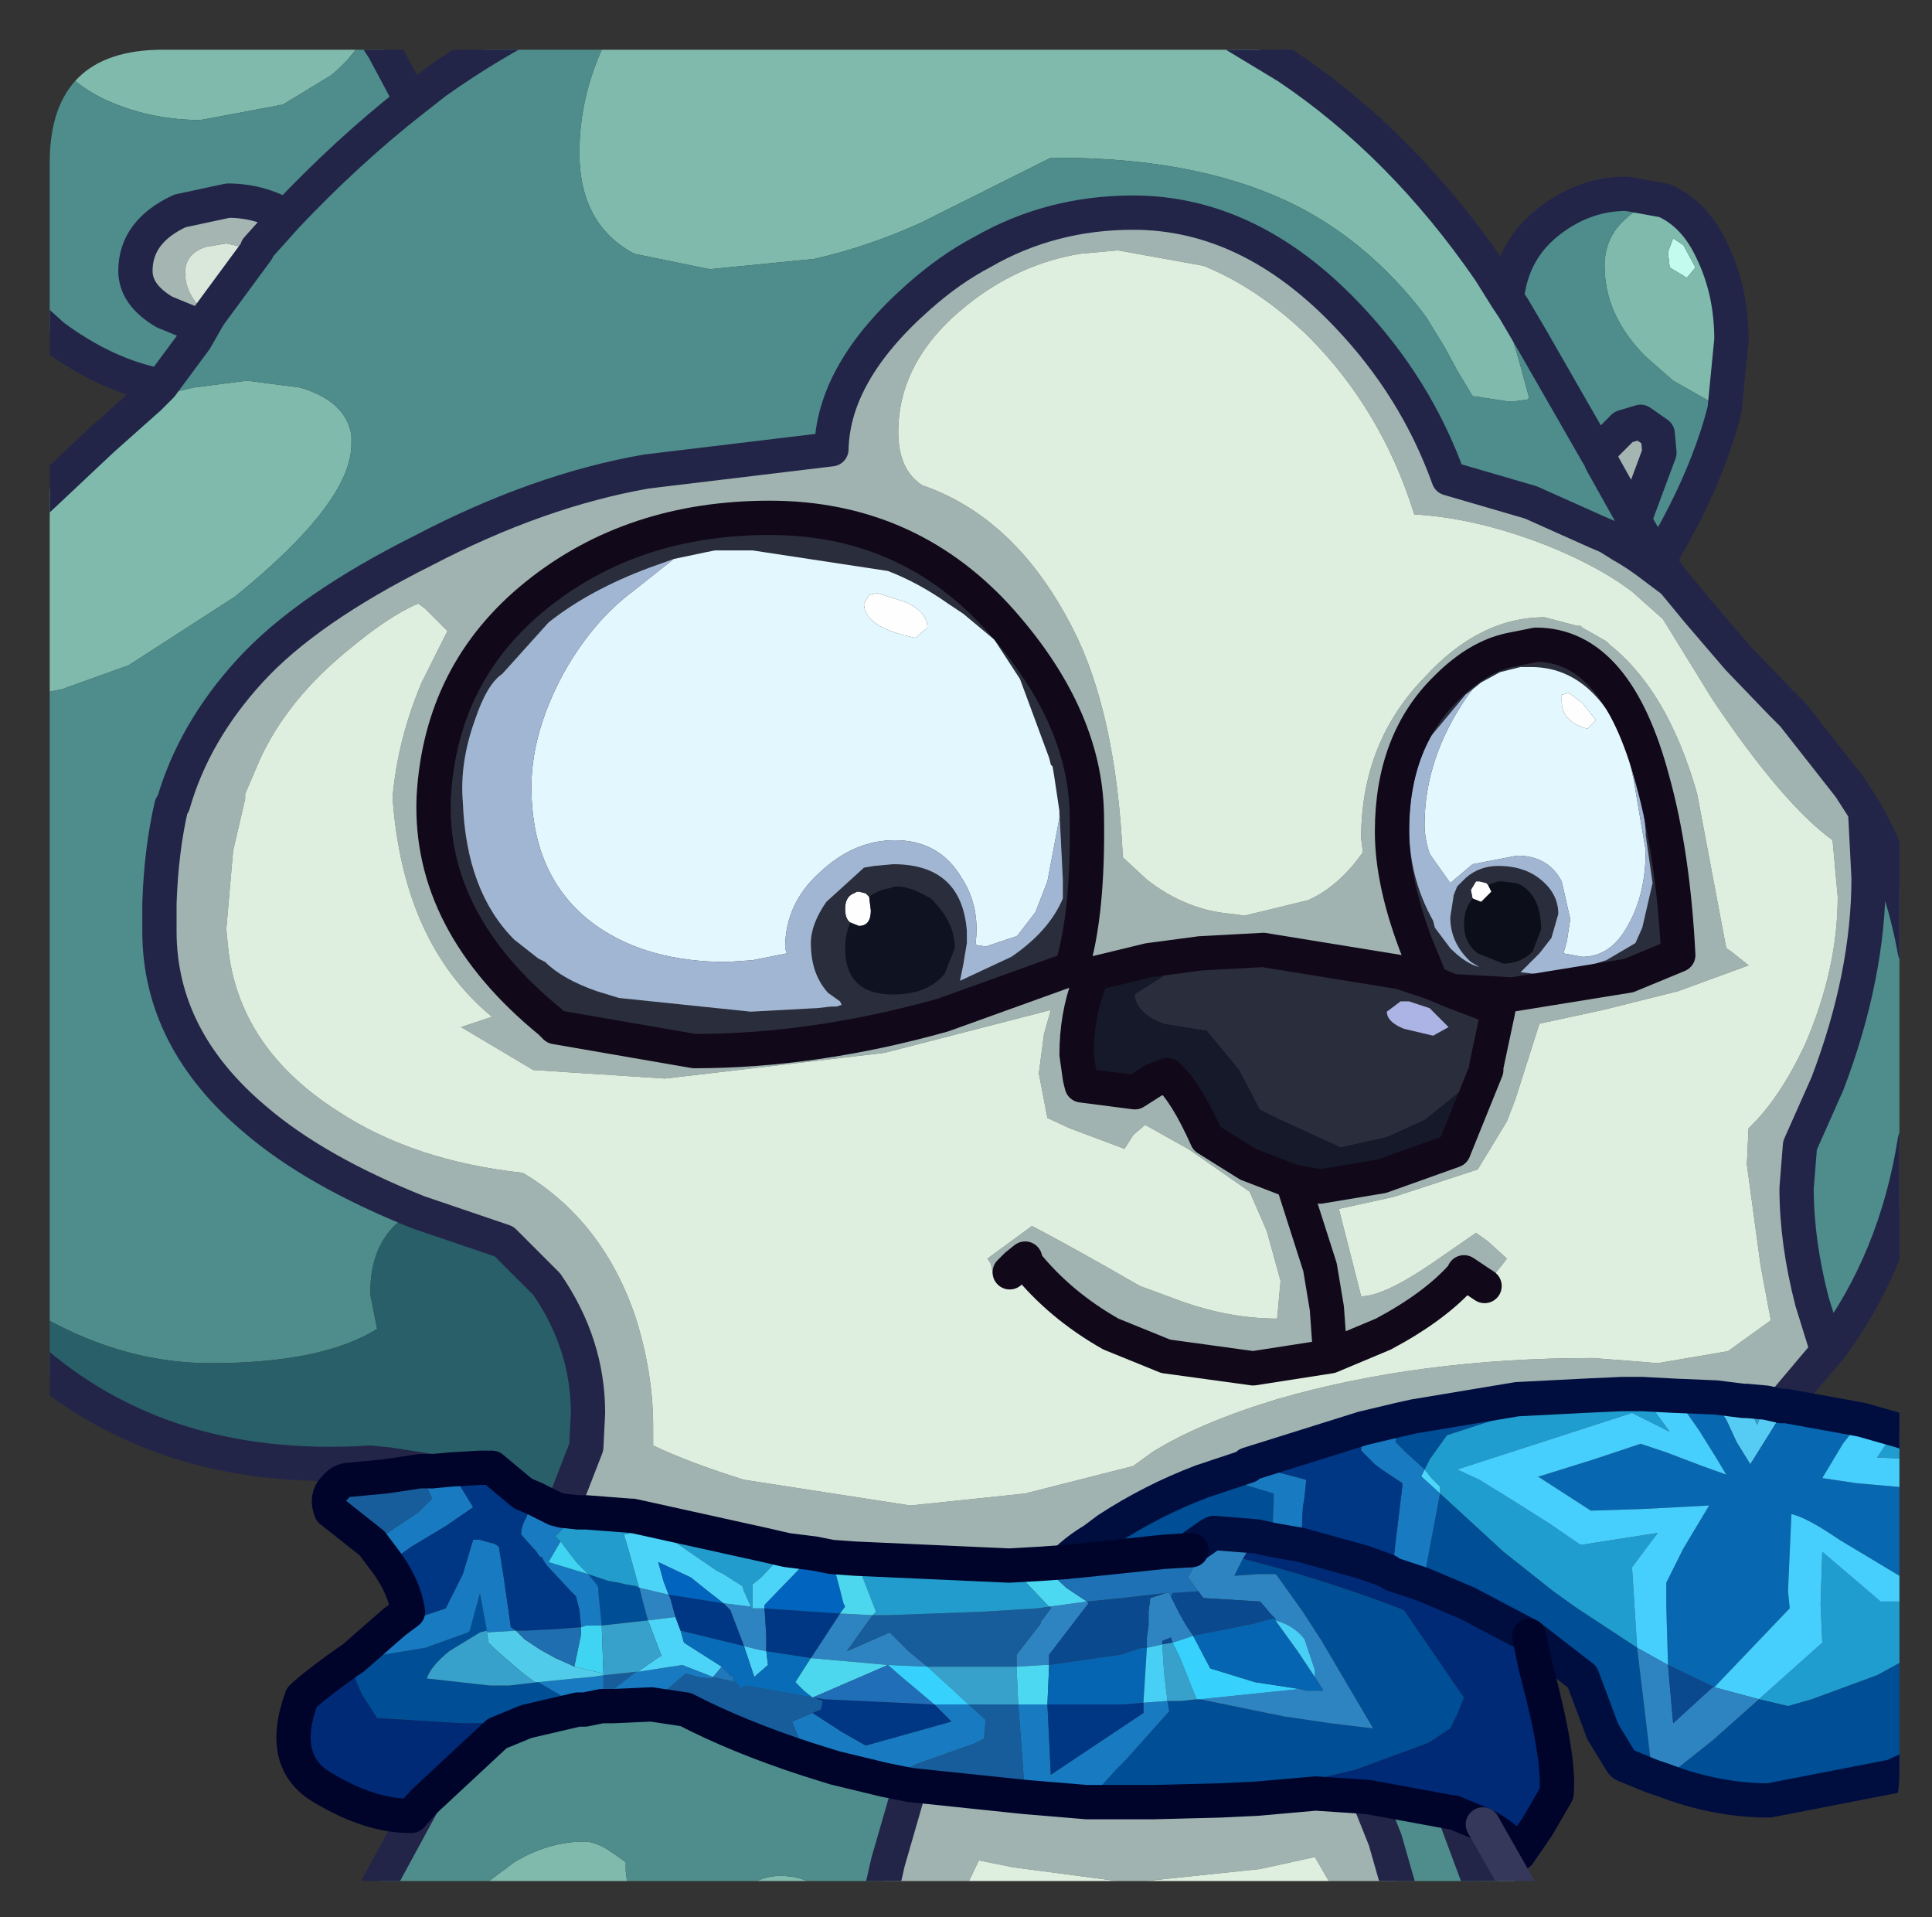<?xml version="1.0" encoding="UTF-8" standalone="no"?>
<svg xmlns:ffdec="https://www.free-decompiler.com/flash" xmlns:xlink="http://www.w3.org/1999/xlink" ffdec:objectType="frame" height="55.9px" width="56.35px" xmlns="http://www.w3.org/2000/svg">
  <rect width="100%" height="100%" fill="#333333" stroke="none"/>
  <g transform="matrix(1.0, 0.0, 0.0, 1.0, 1.45, 1.45)">
    <clipPath id="clipPath0" transform="matrix(1.0, 0.0, 0.0, 1.0, 0.0, 0.0)">
      <path d="M50.5 0.0 Q53.95 0.0 53.95 3.3 L53.95 50.15 Q53.95 53.4 50.5 53.4 L3.3 53.4 Q0.0 53.4 0.0 50.15 L0.0 3.3 Q0.0 0.0 3.3 0.0 L50.5 0.0" fill="#000000" fill-rule="evenodd" stroke="none"/>
    </clipPath>
    <g clip-path="url(#clipPath0)">
      <use ffdec:characterId="2" height="55.9" transform="matrix(1.0, 0.0, 0.0, 1.0, -1.45, -1.45)" width="56.35" xlink:href="#shape1"/>
    </g>
    <use ffdec:characterId="3" height="53.4" transform="matrix(1.0, 0.0, 0.0, 1.0, 0.0, 0.0)" width="53.95" xlink:href="#shape2"/>
  </g>
  <defs>
    <g id="shape1" transform="matrix(1.0, 0.0, 0.0, 1.0, 1.45, 1.45)">
      <path d="M44.1 19.0 L44.1 18.8 44.15 18.8 44.3 18.75 44.7 19.05 45.1 19.55 44.85 19.8 Q44.1 19.6 44.1 19.0 M41.5 24.75 L41.45 24.5 41.6 24.25 41.7 24.25 41.9 24.3 41.95 24.35 42.05 24.55 41.75 24.85 41.5 24.75 M24.1 15.85 L24.15 15.85 24.95 16.1 Q25.6 16.4 25.6 16.85 L25.25 17.15 Q23.75 16.85 23.75 16.15 L23.9 15.9 24.1 15.85 M23.35 25.45 Q23.2 25.35 23.2 25.05 23.2 24.7 23.45 24.6 L23.55 24.55 23.6 24.55 23.8 24.6 23.9 24.7 23.95 25.1 Q23.95 25.55 23.6 25.55 L23.35 25.45" fill="#ffffff" fill-rule="evenodd" stroke="none"/>
      <path d="M31.2 -0.95 L31.5 -0.5 31.4 -0.25 30.85 -0.15 Q29.5 -0.3 29.4 -0.95 L31.2 -0.95 M47.5 5.6 L47.65 5.7 48.0 6.35 47.75 6.65 47.25 6.35 47.2 5.9 47.35 5.5 47.5 5.6" fill="#c4fdf0" fill-rule="evenodd" stroke="none"/>
      <path d="M9.3 -0.7 Q9.0 0.1 8.2 0.75 L6.8 1.6 4.4 2.05 Q2.85 2.05 1.5 1.4 -0.15 0.55 -0.2 -0.95 L9.15 -0.95 9.3 -0.7 M31.2 -0.95 L33.7 -0.95 36.1 0.5 Q39.45 2.75 42.0 6.45 L42.45 7.7 42.85 9.05 43.15 10.15 43.1 10.2 42.75 10.25 42.5 10.25 41.5 10.1 41.05 9.35 40.7 8.7 40.15 7.8 40.0 7.6 Q38.55 5.75 36.65 4.7 33.8 3.15 29.4 3.15 L29.2 3.15 25.4 5.05 Q23.85 5.75 22.3 6.1 L19.25 6.4 17.05 5.95 Q15.45 5.1 15.45 3.0 15.45 0.95 16.6 -0.95 L29.4 -0.95 Q29.5 -0.3 30.85 -0.15 L31.4 -0.25 31.5 -0.5 31.2 -0.95 M47.5 5.6 L47.35 5.5 47.2 5.9 47.25 6.35 47.75 6.65 48.0 6.35 47.65 5.7 47.5 5.6 M47.1 4.4 Q48.0 4.8 48.5 5.9 49.05 7.05 49.05 8.45 L48.85 10.5 47.35 9.65 46.55 8.95 Q45.35 7.75 45.35 6.3 45.35 5.45 46.0 4.9 46.5 4.45 47.1 4.4 M22.8 53.95 L19.9 53.95 Q20.55 53.25 21.3 53.25 22.1 53.25 22.6 53.75 L22.8 53.95 M16.9 53.95 L12.35 53.95 12.4 53.8 12.75 53.45 13.55 52.85 Q14.55 52.25 15.6 52.25 15.9 52.25 16.3 52.5 L16.8 52.85 16.8 52.95 16.8 53.1 16.9 53.95 M-0.95 18.9 L-0.95 13.7 1.55 11.35 2.9 10.15 4.2 9.85 5.75 9.65 7.3 9.85 Q8.65 10.25 8.8 11.25 L8.8 11.5 Q8.8 13.2 5.4 15.95 L2.3 17.95 0.35 18.65 -0.95 18.9" fill="#7fbbad" fill-rule="evenodd" stroke="none"/>
      <path d="M-0.95 7.4 L-0.95 -0.95 -0.2 -0.95 Q-0.15 0.55 1.5 1.4 2.85 2.05 4.4 2.05 L6.8 1.6 8.2 0.75 Q9.0 0.1 9.3 -0.7 L9.75 0.0 10.55 1.5 Q8.7 2.95 6.9 4.85 8.7 2.95 10.55 1.5 L11.25 0.95 Q12.8 -0.15 14.4 -0.95 L16.6 -0.95 Q15.45 0.95 15.45 3.0 15.45 5.1 17.05 5.95 L19.25 6.4 22.3 6.1 Q23.85 5.75 25.4 5.05 L29.2 3.15 29.4 3.15 Q33.8 3.15 36.65 4.7 38.55 5.75 40.0 7.6 L40.15 7.8 40.7 8.7 41.05 9.35 41.5 10.1 42.5 10.25 42.75 10.25 43.1 10.2 43.15 10.15 42.85 9.05 42.45 7.7 42.0 6.45 42.5 7.25 Q42.65 5.8 43.8 4.95 44.8 4.2 46.0 4.2 L47.1 4.4 Q46.5 4.45 46.0 4.9 45.35 5.45 45.35 6.3 45.35 7.75 46.55 8.95 L47.35 9.65 48.85 10.5 Q48.35 12.45 47.1 14.6 L46.9 14.9 47.35 15.5 46.75 15.05 Q46.3 14.7 45.85 14.45 L45.45 14.2 45.1 14.05 43.2 13.2 40.8 12.5 Q39.85 9.85 37.85 7.75 35.0 4.75 31.6 4.75 29.2 4.75 27.2 5.9 26.25 6.4 25.35 7.2 22.85 9.4 22.8 11.65 L17.4 12.3 Q14.25 12.85 10.9 14.6 7.5 16.3 5.85 18.1 4.2 19.9 3.6 22.0 L3.55 22.05 Q3.25 23.35 3.2 24.9 L3.2 25.7 Q3.2 28.85 6.0 31.2 7.75 32.7 10.75 33.9 10.4 34.0 10.1 34.25 9.35 34.95 9.35 36.25 L9.35 36.3 9.55 37.3 Q7.95 38.3 4.7 38.3 1.8 38.3 -0.95 36.5 L-0.95 18.9 0.35 18.65 2.3 17.95 5.4 15.95 Q8.8 13.2 8.8 11.5 L8.8 11.25 Q8.65 10.25 7.3 9.85 L5.75 9.65 4.2 9.85 2.9 10.15 3.25 9.8 Q1.65 9.5 0.1 8.35 L-0.95 7.4 M4.45 8.1 L4.25 8.45 3.25 9.8 4.25 8.45 4.45 8.1 4.65 7.75 6.05 5.85 6.05 5.8 6.9 4.85 Q6.1 4.4 5.2 4.4 L3.8 4.7 Q2.5 5.3 2.5 6.45 2.5 7.15 3.35 7.65 L4.45 8.1 M52.95 22.2 Q54.0 24.05 54.4 26.3 L54.4 31.8 Q53.85 35.3 51.9 37.9 L51.85 37.95 51.4 36.5 Q50.95 34.75 50.95 33.2 L51.05 31.95 51.85 30.15 Q53.05 27.0 53.05 24.15 L52.95 22.2 M41.9 53.95 L39.45 53.95 38.95 52.2 38.45 50.95 40.9 51.4 40.95 51.4 41.9 53.95 M24.2 53.95 L22.8 53.95 22.6 53.75 Q22.1 53.25 21.3 53.25 20.55 53.25 19.9 53.95 L16.9 53.95 16.8 53.1 16.8 52.95 16.8 52.85 16.3 52.5 Q15.9 52.25 15.6 52.25 14.55 52.25 13.55 52.85 L12.75 53.45 12.4 53.8 12.35 53.95 9.35 53.95 10.9 51.1 13.05 49.1 13.9 48.75 15.4 48.4 15.55 48.4 15.6 48.4 16.1 48.3 16.45 48.3 17.55 48.25 18.55 48.4 Q20.1 49.2 22.1 49.85 L22.9 50.1 24.35 50.45 25.1 50.6 24.45 52.85 24.2 53.95 M45.2 11.85 L45.15 11.8 43.2 8.4 42.7 7.55 42.6 7.4 42.5 7.25 42.6 7.4 42.7 7.55 43.2 8.4 45.15 11.8 45.2 11.85 45.25 12.0 46.2 13.7 46.3 13.5 46.95 11.75 46.9 11.2 46.4 10.85 45.9 11.0 45.35 11.55 45.2 11.85 M46.9 14.9 L46.2 13.7 46.9 14.9" fill="#4e8e8c" fill-rule="evenodd" stroke="none"/>
      <path d="M4.45 8.1 L3.35 7.65 Q2.5 7.15 2.5 6.45 2.5 5.3 3.8 4.7 L5.2 4.4 Q6.1 4.4 6.9 4.85 L6.05 5.8 6.05 5.85 5.15 5.65 4.55 5.75 Q3.95 5.95 3.95 6.5 3.95 7.2 4.65 7.75 L4.45 8.1 M45.2 11.85 L45.35 11.55 45.9 11.0 46.4 10.85 46.9 11.2 46.95 11.75 46.3 13.5 46.2 13.7 45.25 12.0 45.2 11.85" fill="#a5b6b3" fill-rule="evenodd" stroke="none"/>
      <path d="M4.65 7.75 Q3.95 7.2 3.95 6.5 3.95 5.95 4.55 5.75 L5.15 5.65 6.05 5.85 4.65 7.75" fill="#dbe9dc" fill-rule="evenodd" stroke="none"/>
      <path d="M36.25 33.0 L34.95 32.5 33.75 31.75 Q33.15 30.4 32.6 29.9 L32.2 30.05 31.65 30.4 30.1 30.2 30.05 30.0 29.95 29.3 Q29.95 28.2 30.3 27.25 L30.4 26.95 32.05 26.55 33.55 26.35 33.3 26.5 31.65 27.55 Q31.7 28.1 32.5 28.4 L33.75 28.6 34.7 29.75 35.3 30.9 35.8 31.15 37.65 32.0 39.0 31.7 40.1 31.2 41.9 29.75 40.95 32.1 38.85 32.85 37.05 33.15 36.25 33.0" fill="#15192a" fill-rule="evenodd" stroke="none"/>
      <path d="M33.55 26.35 L35.4 26.25 39.4 26.9 40.3 27.2 39.85 26.1 Q39.15 24.25 39.15 22.8 39.15 20.15 40.75 18.6 41.65 17.7 42.6 17.5 L43.35 17.35 Q45.7 17.35 46.75 21.3 47.35 23.45 47.5 26.4 L46.05 27.0 42.65 27.55 40.9 27.45 41.95 27.85 42.25 28.0 41.9 29.65 41.9 29.75 40.1 31.2 39.0 31.7 37.65 32.0 35.8 31.15 35.3 30.9 34.7 29.75 33.75 28.6 32.5 28.4 Q31.7 28.1 31.65 27.55 L33.3 26.5 33.55 26.35 M46.0 20.35 L45.8 19.9 Q44.85 18.0 43.2 18.0 L43.1 18.0 42.9 18.0 42.3 18.15 41.75 18.45 41.5 18.65 41.3 18.8 40.3 20.0 Q39.65 21.15 39.65 22.7 39.65 24.15 40.35 25.4 L40.4 25.6 40.85 26.2 Q41.3 26.65 41.7 26.75 L41.45 26.6 Q40.85 26.05 40.85 25.3 L40.95 24.65 41.05 24.4 41.3 24.15 Q41.7 23.8 42.25 23.8 43.05 23.8 43.55 24.25 44.0 24.65 44.0 25.2 L43.8 25.9 43.45 26.35 42.9 26.9 43.75 27.0 44.6 26.8 45.4 26.55 46.25 26.05 46.45 25.6 46.75 24.3 46.55 22.9 46.55 22.8 Q46.45 21.5 46.0 20.35 M41.95 24.35 L41.9 24.3 41.7 24.25 41.6 24.25 41.45 24.5 41.5 24.75 Q41.25 25.05 41.25 25.5 41.25 26.05 41.65 26.35 L42.4 26.65 Q42.9 26.65 43.25 26.3 L43.5 25.65 Q43.5 24.7 42.9 24.35 L42.75 24.3 42.35 24.25 42.25 24.25 41.95 24.35 M29.45 22.2 L29.3 21.2 29.25 20.9 29.2 20.85 29.15 20.65 28.3 18.35 27.55 17.2 26.65 16.45 26.2 16.15 Q25.35 15.55 24.45 15.2 L20.5 14.6 19.75 14.6 19.4 14.6 19.15 14.65 18.2 14.85 17.5 15.1 Q15.75 15.75 14.55 16.7 L13.2 18.2 Q12.75 18.5 12.4 19.55 11.95 20.8 12.05 21.95 12.15 24.55 13.55 25.95 L14.25 26.5 14.45 26.6 Q14.95 27.1 15.95 27.45 L16.6 27.65 20.45 28.05 22.3 27.95 22.35 27.95 22.8 27.9 22.95 27.9 23.1 27.85 23.05 27.75 22.7 27.5 Q22.2 26.95 22.2 26.05 22.2 25.5 22.65 24.85 L23.75 23.85 24.05 23.8 24.6 23.75 Q26.6 23.75 26.75 25.7 L26.75 25.9 26.75 26.05 26.65 26.65 26.55 27.15 28.05 26.45 Q29.15 25.7 29.55 24.75 L29.55 24.2 29.45 22.2 M23.9 24.7 L23.8 24.6 23.6 24.55 23.55 24.55 23.45 24.6 Q23.2 24.7 23.2 25.05 23.2 25.35 23.35 25.45 23.2 25.8 23.2 26.2 23.2 27.55 24.6 27.55 25.6 27.55 26.1 26.95 L26.4 26.2 Q26.4 25.45 25.75 24.8 L25.7 24.75 Q25.1 24.4 24.75 24.4 L24.65 24.4 24.5 24.45 Q24.15 24.5 23.9 24.7 M30.25 22.3 Q30.3 25.2 29.8 26.8 L26.05 28.15 Q22.3 29.2 18.8 29.2 L14.75 28.5 14.6 28.35 Q11.05 25.45 11.2 21.8 11.4 18.15 14.2 15.9 17.0 13.65 21.0 13.65 24.95 13.65 27.6 16.5 30.2 19.35 30.25 22.3 M39.4 27.75 L39.0 28.05 Q39.0 28.35 39.5 28.55 L40.35 28.75 40.8 28.5 40.25 27.95 39.65 27.75 39.4 27.75 M40.3 27.2 L40.9 27.45 40.3 27.2" fill="#2a2d3c" fill-rule="evenodd" stroke="none"/>
      <path d="M41.8 51.75 L43.05 53.95 41.9 53.95 40.95 51.4 41.8 51.75" fill="#5d9593" fill-rule="evenodd" stroke="none"/>
      <path d="M47.35 15.5 L48.05 16.35 49.25 17.75 50.5 19.05 50.85 19.4 52.5 21.5 52.95 22.2 53.05 24.15 Q53.05 27.0 51.85 30.15 L51.05 31.95 50.95 33.2 Q50.95 34.75 51.4 36.5 L51.85 37.95 50.5 39.55 50.05 39.45 49.5 39.4 49.4 39.4 48.6 39.3 47.4 39.25 46.45 39.2 45.85 39.2 44.75 39.25 42.8 39.35 39.8 39.85 39.35 39.95 38.3 40.2 34.95 41.25 34.95 41.3 34.05 41.6 33.6 41.75 Q32.15 42.3 30.85 43.15 L30.45 43.45 Q29.95 43.75 29.6 44.1 L28.9 44.15 28.0 44.2 27.95 44.2 23.5 44.0 22.8 43.95 22.3 43.85 21.5 43.75 20.85 43.6 17.0 42.75 16.95 42.75 15.65 42.65 15.4 42.65 14.95 42.6 14.95 42.55 15.65 40.75 15.7 39.75 Q15.7 37.75 14.5 36.0 L13.25 34.75 10.75 33.9 Q7.75 32.7 6.0 31.2 3.2 28.85 3.2 25.7 L3.2 24.9 Q3.25 23.35 3.55 22.05 L3.6 22.0 Q4.2 19.9 5.85 18.1 7.5 16.3 10.9 14.6 14.25 12.85 17.4 12.3 L22.8 11.65 Q22.85 9.4 25.35 7.2 26.25 6.4 27.2 5.9 29.2 4.75 31.6 4.75 35.0 4.75 37.85 7.75 39.85 9.85 40.8 12.5 L43.2 13.2 45.1 14.05 45.45 14.2 45.85 14.45 Q46.3 14.7 46.75 15.05 L47.35 15.5 M39.45 53.95 L37.6 53.95 37.45 53.65 36.9 52.7 35.3 53.05 31.5 53.45 28.1 53.0 27.1 52.8 26.55 53.95 24.2 53.95 24.45 52.85 25.1 50.6 28.45 50.95 30.25 51.1 31.55 51.1 31.85 51.1 32.2 51.1 34.15 51.05 35.2 51.0 36.9 50.85 36.95 50.85 38.45 50.95 38.95 52.2 39.45 53.95 M28.0 35.65 L27.8 35.7 27.55 35.85 27.45 35.4 27.35 35.25 28.65 34.3 Q29.8 34.9 31.8 36.05 L32.75 36.4 Q34.3 37.0 35.8 37.0 L35.9 35.9 35.5 34.45 35.0 33.3 33.35 32.15 33.2 32.05 31.95 31.35 31.6 31.65 31.35 32.05 29.75 31.45 29.1 31.15 28.85 29.85 29.0 28.7 29.2 28.0 24.35 29.25 17.95 30.0 14.1 29.75 12.0 28.5 12.9 28.2 Q10.3 26.05 10.0 21.8 10.15 20.1 10.85 18.45 L11.6 16.95 10.95 16.3 10.75 16.15 Q9.9 16.5 8.65 17.55 6.95 18.95 6.15 20.65 L5.7 21.7 5.7 21.85 5.35 23.35 5.15 25.65 5.2 26.15 Q5.5 29.1 8.4 30.95 10.6 32.4 13.8 32.75 16.15 34.15 17.1 37.0 17.6 38.6 17.6 40.15 L17.6 40.7 Q18.65 41.2 20.25 41.7 L25.1 42.45 28.45 42.1 31.6 41.3 32.15 40.9 Q33.5 40.05 35.8 39.35 39.95 38.15 45.0 38.15 L46.3 38.25 46.9 38.3 48.95 37.95 50.2 37.05 49.9 35.45 49.5 32.5 49.55 31.45 Q50.45 30.6 51.2 29.0 52.15 26.8 52.15 24.7 L52.0 23.05 Q50.55 22.0 48.5 18.95 L47.05 16.6 46.15 15.8 45.8 15.55 Q44.9 14.95 43.65 14.45 41.6 13.65 39.8 13.55 38.85 10.5 36.7 8.35 35.25 6.95 33.65 6.3 L31.15 5.85 30.05 5.95 Q28.25 6.25 26.75 7.45 24.75 9.05 24.75 11.15 24.75 12.25 25.45 12.7 28.2 13.65 29.85 16.9 31.1 19.35 31.3 23.55 L32.0 24.2 Q33.15 25.1 34.5 25.2 L34.85 25.25 36.7 24.8 Q37.6 24.4 38.3 23.4 L38.25 23.0 Q38.25 20.2 40.1 18.3 41.7 16.55 43.6 16.55 L44.55 16.8 44.65 16.8 44.7 16.85 45.4 17.25 45.5 17.35 Q47.2 18.7 48.05 21.7 L48.9 26.2 49.05 26.3 49.55 26.7 47.5 27.45 45.3 28.0 43.45 28.4 42.75 30.6 42.5 31.25 41.65 32.65 39.2 33.45 37.6 33.8 38.25 36.35 Q38.9 36.35 40.3 35.4 L41.6 34.5 41.95 34.75 42.5 35.25 42.35 35.45 41.85 36.05 41.25 35.65 41.2 35.75 Q40.4 36.65 38.9 37.45 L37.35 38.1 35.1 38.45 32.55 38.1 30.95 37.45 Q29.45 36.6 28.45 35.35 L28.45 35.25 28.2 35.45 28.0 35.65 M36.25 33.0 L37.05 35.5 37.25 36.7 37.35 38.1 37.25 36.7 37.05 35.5 36.25 33.0 37.05 33.15 38.85 32.85 40.95 32.1 41.9 29.75 41.9 29.65 42.25 28.0 41.95 27.85 40.9 27.45 42.65 27.55 46.05 27.0 47.5 26.4 Q47.35 23.45 46.75 21.3 45.7 17.35 43.35 17.35 L42.6 17.5 Q41.65 17.7 40.75 18.6 39.15 20.15 39.15 22.8 39.15 24.25 39.85 26.1 L40.3 27.2 39.4 26.9 35.4 26.25 33.55 26.35 32.05 26.55 30.4 26.95 30.3 27.25 Q29.95 28.2 29.95 29.3 L30.05 30.0 30.1 30.2 31.65 30.4 32.2 30.05 32.6 29.9 Q33.15 30.4 33.75 31.75 L34.95 32.5 36.25 33.0 M30.25 22.3 Q30.2 19.35 27.6 16.5 24.95 13.65 21.0 13.65 17.0 13.65 14.2 15.9 11.4 18.15 11.2 21.8 11.05 25.45 14.6 28.35 L14.75 28.5 18.8 29.2 Q22.3 29.2 26.05 28.15 L29.8 26.8 Q30.3 25.2 30.25 22.3 M33.65 43.65 L33.5 43.7 33.3 43.75 33.35 43.65 33.85 43.3 33.65 43.65" fill="#a1b4b1" fill-rule="evenodd" stroke="none"/>
      <path d="M37.6 53.95 L26.55 53.95 27.1 52.8 28.1 53.0 31.5 53.45 35.3 53.05 36.9 52.7 37.45 53.65 37.6 53.95 M41.85 36.05 L42.35 35.45 42.5 35.25 41.95 34.75 41.6 34.5 40.3 35.4 Q38.9 36.35 38.25 36.35 L37.6 33.8 39.2 33.45 41.65 32.65 42.5 31.25 42.75 30.6 43.45 28.4 45.3 28.0 47.5 27.45 49.55 26.7 49.05 26.3 48.9 26.2 48.05 21.7 Q47.2 18.7 45.5 17.35 L45.4 17.25 44.7 16.85 44.65 16.8 44.55 16.8 43.6 16.55 Q41.7 16.55 40.1 18.3 38.25 20.2 38.25 23.0 L38.3 23.4 Q37.6 24.4 36.7 24.8 L34.85 25.25 34.5 25.2 Q33.15 25.1 32.0 24.2 L31.3 23.55 Q31.1 19.35 29.85 16.9 28.2 13.65 25.45 12.7 24.75 12.25 24.75 11.15 24.75 9.05 26.75 7.45 28.25 6.25 30.05 5.95 L31.15 5.85 33.65 6.3 Q35.25 6.95 36.7 8.35 38.85 10.5 39.8 13.55 41.6 13.65 43.65 14.45 44.9 14.95 45.8 15.55 L46.15 15.8 47.05 16.6 48.5 18.95 Q50.55 22.0 52.0 23.05 L52.15 24.7 Q52.15 26.8 51.2 29.0 50.45 30.6 49.55 31.45 L49.5 32.5 49.9 35.45 50.2 37.05 48.95 37.95 46.9 38.3 46.3 38.25 45.0 38.15 Q39.95 38.15 35.8 39.35 33.5 40.05 32.15 40.9 L31.6 41.3 28.45 42.1 25.1 42.45 20.25 41.7 Q18.65 41.2 17.6 40.7 L17.6 40.15 Q17.6 38.6 17.1 37.0 16.15 34.15 13.8 32.75 10.6 32.4 8.4 30.95 5.5 29.1 5.2 26.15 L5.15 25.65 5.35 23.35 5.7 21.85 5.7 21.7 6.15 20.65 Q6.95 18.95 8.65 17.55 9.9 16.5 10.75 16.15 L10.95 16.3 11.6 16.95 10.85 18.45 Q10.15 20.1 10.0 21.8 10.3 26.05 12.9 28.2 L12.0 28.5 14.1 29.75 17.95 30.0 24.35 29.25 29.2 28.0 29.0 28.7 28.85 29.85 29.1 31.15 29.75 31.45 31.35 32.05 31.6 31.65 31.95 31.35 33.2 32.05 33.35 32.15 35.0 33.3 35.5 34.45 35.9 35.9 35.8 37.0 Q34.3 37.0 32.75 36.4 L31.8 36.05 Q29.8 34.9 28.65 34.3 L27.35 35.25 27.45 35.4 27.55 35.85 27.8 35.7 28.0 35.65 28.2 35.45 28.45 35.25 28.45 35.35 Q29.45 36.6 30.95 37.45 L32.55 38.1 35.1 38.45 37.35 38.1 38.9 37.45 Q40.4 36.65 41.2 35.75 L41.75 36.2 41.85 36.05" fill="#dfefe0" fill-rule="evenodd" stroke="none"/>
      <path d="M11.15 41.45 L9.85 41.25 9.35 41.2 Q3.05 41.6 -0.95 37.8 L-0.95 36.5 Q1.8 38.3 4.7 38.3 7.95 38.3 9.55 37.3 L9.35 36.3 9.35 36.25 Q9.35 34.95 10.1 34.25 10.4 34.0 10.75 33.9 L13.25 34.75 14.5 36.0 Q15.7 37.75 15.7 39.75 L15.65 40.75 14.95 42.55 14.95 42.6 14.75 42.55 14.15 42.25 13.8 42.1 12.9 41.35 12.55 41.35 11.7 41.4 11.15 41.45" fill="#295f68" fill-rule="evenodd" stroke="none"/>
      <path d="M41.5 18.65 L41.75 18.45 42.3 18.15 42.9 18.0 43.1 18.0 43.2 18.0 Q44.85 18.0 45.8 19.9 L46.0 20.35 46.2 21.3 46.55 23.35 Q46.55 24.6 46.05 25.5 45.55 26.45 44.7 26.45 L44.15 26.35 44.25 26.0 44.35 25.35 44.1 24.25 Q43.7 23.5 42.8 23.5 L41.5 23.75 40.85 24.3 40.25 23.45 Q40.1 23.0 40.1 22.6 40.1 20.65 41.35 18.85 L41.5 18.65 M44.1 19.0 Q44.1 19.6 44.85 19.8 L45.1 19.55 44.7 19.05 44.3 18.75 44.15 18.8 44.1 18.8 44.1 19.0 M18.2 14.85 L19.15 14.65 19.4 14.6 19.75 14.6 20.5 14.6 24.45 15.2 Q25.35 15.55 26.2 16.15 L26.65 16.45 27.55 17.2 28.3 18.35 29.15 20.65 29.2 20.85 29.25 20.9 29.3 21.2 29.45 22.2 29.45 22.4 29.1 24.25 28.75 25.15 28.25 25.8 28.2 25.85 27.3 26.15 27.0 26.1 Q27.15 25.0 26.6 24.15 25.95 23.05 24.65 23.05 23.45 23.05 22.45 24.0 21.45 24.9 21.45 26.2 L21.5 26.35 20.5 26.55 19.75 26.6 Q17.45 26.6 15.95 25.55 14.05 24.2 14.05 21.5 14.05 19.95 14.95 18.25 15.8 16.7 17.0 15.8 L18.2 14.85 M24.1 15.85 L23.9 15.9 23.75 16.15 Q23.75 16.85 25.25 17.15 L25.6 16.85 Q25.6 16.4 24.95 16.1 L24.15 15.85 24.1 15.85" fill="#e4f8ff" fill-rule="evenodd" stroke="none"/>
      <path d="M23.35 25.45 L23.6 25.55 Q23.95 25.55 23.95 25.1 L23.9 24.7 Q24.15 24.5 24.5 24.45 L24.65 24.4 24.75 24.4 Q25.1 24.4 25.7 24.75 L25.75 24.8 Q26.4 25.45 26.4 26.2 L26.1 26.95 Q25.6 27.55 24.6 27.55 23.2 27.55 23.2 26.2 23.2 25.8 23.35 25.45" fill="#0f1220" fill-rule="evenodd" stroke="none"/>
      <path d="M41.5 18.65 L41.35 18.85 Q40.1 20.65 40.1 22.6 40.1 23.0 40.25 23.45 L40.85 24.3 41.5 23.75 42.8 23.5 Q43.7 23.5 44.1 24.25 L44.35 25.35 44.25 26.0 44.15 26.35 44.7 26.45 Q45.55 26.45 46.05 25.5 46.55 24.6 46.55 23.35 L46.2 21.3 46.0 20.35 Q46.45 21.5 46.55 22.8 L46.55 22.9 46.75 24.3 46.45 25.6 46.25 26.05 45.4 26.55 44.6 26.8 43.75 27.0 42.9 26.9 43.45 26.35 43.8 25.9 44.0 25.2 Q44.0 24.65 43.55 24.25 43.05 23.8 42.25 23.8 41.7 23.8 41.3 24.15 L41.05 24.4 40.95 24.65 40.85 25.3 Q40.85 26.05 41.45 26.6 L41.7 26.75 Q41.3 26.65 40.85 26.2 L40.4 25.6 40.35 25.4 Q39.65 24.15 39.65 22.7 39.65 21.15 40.3 20.0 L41.3 18.8 41.5 18.65 M29.45 22.2 L29.55 24.2 29.55 24.75 Q29.15 25.7 28.05 26.45 L26.55 27.15 26.65 26.65 26.75 26.05 26.75 25.9 26.75 25.7 Q26.6 23.75 24.6 23.75 L24.05 23.8 23.75 23.85 22.65 24.85 Q22.2 25.5 22.2 26.05 22.2 26.95 22.7 27.5 L23.05 27.75 23.1 27.85 22.95 27.9 22.8 27.9 22.35 27.95 22.3 27.95 20.45 28.05 16.6 27.65 15.95 27.45 Q14.95 27.1 14.45 26.6 L14.25 26.5 13.55 25.95 Q12.15 24.55 12.05 21.95 11.95 20.8 12.4 19.55 12.75 18.5 13.2 18.2 L14.55 16.7 Q15.75 15.75 17.5 15.1 L18.2 14.85 17.0 15.8 Q15.8 16.7 14.95 18.25 14.05 19.95 14.05 21.5 14.05 24.2 15.95 25.55 17.45 26.6 19.75 26.6 L20.5 26.55 21.5 26.35 21.45 26.2 Q21.45 24.9 22.45 24.0 23.45 23.05 24.65 23.05 25.95 23.05 26.6 24.15 27.15 25.0 27.0 26.1 L27.3 26.15 28.2 25.85 28.25 25.8 28.75 25.15 29.1 24.25 29.45 22.4 29.45 22.2" fill="#a2b7d4" fill-rule="evenodd" stroke="none"/>
      <path d="M41.5 24.75 L41.75 24.85 42.05 24.55 41.95 24.35 42.25 24.25 42.35 24.25 42.75 24.3 42.9 24.35 Q43.5 24.7 43.5 25.65 L43.25 26.3 Q42.9 26.65 42.4 26.65 L41.65 26.35 Q41.25 26.05 41.25 25.5 41.25 25.05 41.5 24.75" fill="#0c0e19" fill-rule="evenodd" stroke="none"/>
      <path d="M39.4 27.75 L39.65 27.75 40.25 27.95 40.8 28.5 40.35 28.75 39.5 28.55 Q39.0 28.35 39.0 28.05 L39.4 27.75" fill="#acb5e5" fill-rule="evenodd" stroke="none"/>
      <path d="M50.5 39.55 L50.65 39.55 50.35 40.05 49.6 41.25 49.2 40.6 48.9 39.95 48.8 39.8 48.6 39.3 49.4 39.4 49.5 39.4 49.8 40.1 50.05 39.45 50.5 39.55" fill="#56cdf5" fill-rule="evenodd" stroke="none"/>
      <path d="M49.5 39.4 L50.05 39.45 49.8 40.1 49.5 39.4" fill="#36a0ca" fill-rule="evenodd" stroke="none"/>
      <path d="M50.65 39.55 L52.85 39.95 52.3 40.65 51.7 41.65 52.7 41.8 54.4 41.95 54.4 44.5 53.95 44.5 52.2 43.45 Q51.25 42.8 50.8 42.7 L50.7 44.95 50.75 45.45 50.7 45.5 48.55 47.75 47.2 47.1 47.15 45.4 47.15 44.7 47.65 43.7 48.4 42.45 46.5 42.55 44.95 42.6 43.4 41.6 43.45 41.6 45.05 41.1 46.4 40.65 47.15 40.9 48.2 41.3 48.9 41.55 48.6 41.05 48.1 40.25 47.4 39.25 48.6 39.3 48.8 39.8 48.9 39.95 49.2 40.6 49.6 41.25 50.35 40.05 50.65 39.55" fill="#0767b1" fill-rule="evenodd" stroke="none"/>
      <path d="M53.9 40.25 L54.4 40.4 54.4 41.1 53.3 41.05 53.7 40.45 53.9 40.25 M54.4 45.25 L54.4 46.8 53.3 47.4 51.4 48.1 50.7 48.3 49.85 48.1 51.7 46.45 51.65 45.35 51.7 43.8 53.4 45.25 54.4 45.25 M44.75 39.25 L45.85 39.2 46.45 39.2 47.25 40.3 46.15 39.75 41.05 41.4 41.7 41.7 42.75 42.35 43.7 42.95 43.85 43.05 44.65 43.6 46.9 43.25 46.15 44.25 46.3 46.6 44.55 45.45 43.85 44.95 42.4 43.8 40.55 42.1 40.55 41.9 40.45 41.8 40.3 41.65 40.1 41.4 40.25 41.1 40.75 40.4 40.9 40.35 42.9 39.7 44.3 39.35 44.75 39.25" fill="#1f9ed0" fill-rule="evenodd" stroke="none"/>
      <path d="M52.85 39.95 L53.9 40.25 53.7 40.45 53.3 41.05 54.4 41.1 54.4 41.95 52.7 41.8 51.7 41.65 52.3 40.65 52.85 39.95 M54.4 44.5 L54.4 45.25 53.4 45.25 51.7 43.8 51.65 45.35 51.7 46.45 49.85 48.1 48.55 47.75 50.7 45.5 50.75 45.45 50.7 44.95 50.8 42.7 Q51.25 42.8 52.2 43.45 L53.95 44.5 54.4 44.5 M46.45 39.2 L47.4 39.25 48.1 40.25 48.6 41.05 48.9 41.55 48.2 41.3 47.15 40.9 46.4 40.65 45.05 41.1 43.45 41.6 43.4 41.6 44.95 42.6 46.5 42.55 48.4 42.45 47.65 43.7 47.15 44.7 47.15 45.4 47.2 47.1 46.3 46.6 46.15 44.25 46.9 43.25 44.65 43.6 43.85 43.05 43.7 42.95 42.75 42.35 41.7 41.7 41.05 41.4 46.15 39.75 47.25 40.3 46.45 39.2" fill="#46cffd" fill-rule="evenodd" stroke="none"/>
      <path d="M54.4 46.8 L54.4 50.05 53.75 50.35 50.15 51.05 Q48.6 51.05 47.05 50.45 L48.5 49.3 49.85 48.1 50.7 48.3 51.4 48.1 53.3 47.4 54.4 46.8 M46.75 50.35 L46.5 50.25 45.9 50.0 45.85 49.95 45.3 49.05 44.7 47.45 43.15 46.25 41.35 45.3 40.05 44.75 40.55 42.1 42.4 43.8 43.85 44.95 44.55 45.45 46.3 46.6 46.75 50.35 M8.7 47.0 L8.85 46.9 9.1 46.9 10.95 46.6 12.2 46.15 12.25 46.1 12.55 45.0 12.75 46.1 12.55 46.15 11.65 46.7 Q11.1 47.15 11.0 47.5 L11.05 47.5 12.85 47.7 13.4 47.7 14.25 47.6 15.35 48.25 15.6 48.4 15.55 48.4 15.4 48.4 13.9 48.75 12.5 48.8 12.0 48.8 9.55 48.65 9.1 47.95 8.7 47.0 M44.75 39.25 L44.3 39.35 42.9 39.7 40.9 40.35 40.75 40.4 40.25 41.1 40.1 41.4 39.55 40.9 39.25 40.6 39.35 39.95 39.8 39.85 42.8 39.35 44.75 39.25 M34.8 44.0 Q37.0 44.55 39.25 45.4 L39.5 45.5 41.25 48.05 41.05 48.55 40.85 48.95 40.25 49.35 40.0 49.45 38.1 50.15 35.4 50.8 34.15 51.05 32.2 51.1 31.85 51.1 31.55 51.1 30.25 51.1 31.1 50.15 31.4 49.85 32.65 48.45 32.6 48.15 33.0 48.15 33.45 48.1 33.55 48.1 35.5 48.5 36.0 48.6 37.35 48.8 38.6 48.95 37.1 46.4 36.55 45.55 35.8 44.5 35.75 44.45 35.6 44.45 35.25 44.45 34.55 44.5 34.8 44.0 M29.6 44.1 Q29.95 43.75 30.45 43.45 L30.85 43.15 Q32.15 42.3 33.6 41.75 L34.05 41.6 35.7 42.1 35.7 42.35 35.65 43.45 35.2 43.35 33.95 43.25 33.85 43.3 33.35 43.65 33.3 43.75 32.5 43.8 30.6 44.0 29.6 44.1 M16.1 45.95 L16.0 44.95 16.0 44.85 15.95 44.75 15.7 44.45 16.3 44.65 16.6 44.7 16.8 44.75 17.1 44.8 17.2 44.85 17.3 45.25 17.45 45.8 16.1 45.95" fill="#004e96" fill-rule="evenodd" stroke="none"/>
      <path d="M40.1 41.4 L40.3 41.65 40.45 41.8 40.55 41.9 40.55 42.1 40.0 41.6 40.1 41.4" fill="#4bd9fd" fill-rule="evenodd" stroke="none"/>
      <path d="M43.15 46.25 L43.35 47.2 Q44.05 49.8 43.95 50.85 L43.4 51.8 42.85 52.6 Q42.5 52.1 41.8 51.75 L40.95 51.4 40.9 51.4 38.45 50.95 36.95 50.85 36.9 50.85 35.2 51.0 34.15 51.05 35.4 50.8 38.1 50.15 40.0 49.45 40.25 49.35 40.85 48.95 41.05 48.55 41.25 48.05 39.5 45.5 39.25 45.4 Q37.0 44.55 34.8 44.0 L35.2 43.35 35.65 43.45 36.5 43.6 38.3 44.1 39.0 44.35 39.15 44.45 40.05 44.75 41.35 45.3 43.15 46.25 M10.9 51.1 L10.55 51.5 10.5 51.5 Q9.35 51.5 8.0 50.7 6.65 49.95 7.35 48.05 7.6 47.8 8.35 47.25 L8.7 47.0 9.1 47.95 9.55 48.65 12.0 48.8 12.5 48.8 13.9 48.75 13.05 49.1 10.9 51.1" fill="#002a76" fill-rule="evenodd" stroke="none"/>
      <path d="M47.05 50.45 L46.75 50.35 46.3 46.6 47.2 47.1 47.35 48.8 48.5 47.75 48.55 47.75 49.85 48.1 48.5 49.3 47.05 50.45 M17.2 44.85 L18.05 45.05 18.1 45.15 18.25 45.7 17.45 45.8 17.3 45.25 17.2 44.85 M19.65 45.3 L20.45 45.4 20.5 45.55 20.5 45.45 20.85 45.45 20.9 46.25 20.9 46.35 20.9 46.7 20.65 46.65 20.25 46.55 19.85 45.5 19.65 45.3 M22.2 46.9 L23.05 45.6 24.0 45.65 23.25 46.7 24.5 46.15 25.05 46.7 25.6 47.15 24.45 47.1 22.2 46.9 M29.15 45.4 L30.25 45.25 30.3 45.3 29.15 46.8 29.15 47.1 29.0 47.1 28.2 47.15 28.2 46.8 28.9 45.9 28.9 45.85 29.2 45.45 29.2 45.4 29.15 45.4 M32.0 46.6 L32.0 46.3 32.05 45.95 32.05 45.55 32.1 45.15 32.55 45.0 32.65 45.0 32.7 45.1 32.95 45.6 33.15 45.95 33.35 46.25 32.75 46.45 32.7 46.3 32.45 46.4 32.45 46.5 32.0 46.6 M33.55 48.1 L36.45 47.8 36.65 47.85 36.75 47.85 37.15 47.85 36.9 47.45 36.9 47.25 36.6 46.35 Q36.3 45.95 35.75 45.8 L35.75 45.75 35.6 45.6 35.35 45.3 35.3 45.25 33.65 45.15 33.5 44.95 33.2 44.55 33.6 43.75 33.65 43.7 33.65 43.65 33.85 43.3 33.95 43.25 35.2 43.35 34.8 44.0 34.55 44.5 35.25 44.45 35.6 44.45 35.75 44.45 35.8 44.5 36.55 45.55 37.1 46.4 38.6 48.95 37.35 48.8 36.0 48.6 35.5 48.5 33.55 48.1" fill="#2e84c2" fill-rule="evenodd" stroke="none"/>
      <path d="M48.55 47.75 L48.5 47.75 47.35 48.8 47.2 47.1 48.55 47.75 M29.15 47.1 L29.15 46.8 30.3 45.3 30.25 45.25 31.25 45.15 32.55 45.0 32.1 45.15 32.05 45.55 32.05 45.95 32.0 46.3 32.0 46.6 31.85 46.6 31.25 46.8 29.15 47.1 M32.45 46.5 L32.45 46.4 32.7 46.3 32.75 46.45 32.45 46.5 M33.35 46.25 L33.15 45.95 32.95 45.6 32.7 45.1 32.75 45.0 33.5 44.95 33.65 45.15 35.3 45.25 35.35 45.3 35.6 45.6 35.75 45.75 35.65 45.75 35.1 45.9 33.35 46.25" fill="#0a498e" fill-rule="evenodd" stroke="none"/>
      <path d="M8.85 46.9 L10.05 45.85 10.65 45.75 11.55 45.45 12.05 44.45 12.35 43.45 12.5 43.45 12.55 43.45 12.9 43.55 12.95 43.55 13.1 43.65 13.25 44.6 13.45 46.0 13.6 46.1 12.75 46.15 12.75 46.1 12.55 45.0 12.25 46.1 12.2 46.15 10.95 46.6 9.1 46.9 8.85 46.9 M9.85 44.15 L9.55 43.75 9.4 43.55 10.75 42.65 11.15 42.25 10.8 41.45 11.15 41.45 11.7 41.4 11.8 41.6 12.35 42.5 11.55 43.05 10.55 43.65 9.85 44.15 M39.35 39.95 L39.25 40.6 39.55 40.9 40.1 41.4 40.0 41.6 40.55 42.1 40.05 44.75 39.15 44.45 39.25 43.55 39.45 41.9 39.45 41.8 38.85 41.4 38.65 41.25 38.25 40.85 38.3 40.2 39.35 39.95 M14.95 42.6 L15.4 42.65 14.85 43.25 14.75 43.35 14.9 43.5 14.55 44.1 15.7 44.45 15.95 44.75 16.0 44.85 16.0 44.95 16.1 45.95 15.65 45.95 15.5 46.0 15.45 45.5 15.35 45.1 15.2 44.95 14.5 44.2 14.4 44.05 14.35 43.95 14.3 43.95 14.2 43.8 13.75 43.3 Q13.75 43.05 13.9 42.8 L14.05 42.4 14.15 42.25 14.75 42.55 14.95 42.6 M34.05 41.6 L34.95 41.3 34.95 41.25 36.65 41.7 36.6 42.2 36.55 42.5 36.5 43.6 35.65 43.45 35.7 42.35 35.7 42.1 34.05 41.6 M15.6 48.4 L15.35 48.25 14.25 47.6 15.25 47.5 15.8 47.45 16.15 47.4 16.15 47.5 16.15 48.0 16.1 48.3 15.6 48.4 M17.15 47.3 L18.45 47.1 19.35 47.45 19.3 47.5 18.9 47.45 18.55 47.35 17.85 47.95 17.55 48.25 16.45 48.3 16.45 47.8 17.1 47.3 17.15 47.3 M22.1 49.85 L21.65 48.75 22.25 48.5 23.1 49.05 23.8 49.45 26.3 48.75 25.85 48.3 25.8 48.25 25.9 48.25 26.8 48.25 27.3 48.7 27.25 49.25 26.95 49.4 25.25 50.0 24.95 50.15 24.35 50.45 22.9 50.1 22.1 49.85 M28.25 48.25 L29.1 48.25 29.2 50.3 31.9 48.5 31.9 48.2 32.6 48.15 32.65 48.45 31.4 49.85 31.1 50.15 30.25 51.1 28.45 50.95 28.25 48.25" fill="#187bc2" fill-rule="evenodd" stroke="none"/>
      <path d="M9.4 43.55 L8.2 42.6 Q8.05 42.2 8.3 41.95 8.5 41.7 8.75 41.7 L9.8 41.6 10.8 41.45 11.15 42.25 10.75 42.65 9.4 43.55 M17.1 47.3 L16.45 47.8 16.45 48.3 16.1 48.3 16.15 48.0 16.15 47.5 16.15 47.4 17.1 47.3 M17.55 48.25 L17.85 47.95 18.55 47.35 18.9 47.45 19.3 47.5 19.35 47.45 20.0 47.6 20.1 47.7 20.15 47.8 20.3 47.7 22.25 48.05 22.3 48.05 22.55 48.15 22.5 48.4 22.25 48.5 21.65 48.75 22.1 49.85 Q20.1 49.2 18.55 48.4 L17.55 48.25 M25.6 47.15 L25.05 46.7 24.5 46.15 23.25 46.7 24.0 45.65 24.4 45.65 27.15 45.55 28.8 45.45 29.15 45.4 29.2 45.4 29.2 45.45 28.9 45.85 28.9 45.9 28.2 46.8 28.2 47.15 26.35 47.15 26.1 47.15 25.6 47.15 M24.35 50.45 L24.95 50.15 25.25 50.0 26.95 49.4 27.25 49.25 27.3 48.7 26.8 48.25 27.9 48.25 28.25 48.25 28.45 50.95 25.1 50.6 24.35 50.45" fill="#175d9c" fill-rule="evenodd" stroke="none"/>
      <path d="M15.4 42.65 L15.65 42.65 16.95 42.75 17.0 42.75 20.85 43.6 21.5 43.75 20.75 44.55 20.5 44.75 20.5 45.45 20.5 45.55 20.45 45.4 20.25 44.95 20.2 44.8 19.65 44.45 19.45 44.35 17.85 43.25 17.0 43.25 16.75 43.3 16.9 43.8 17.15 44.7 17.2 44.85 17.1 44.8 16.8 44.75 16.6 44.7 16.3 44.65 15.7 44.45 15.4 44.15 15.2 43.9 14.9 43.5 14.75 43.35 14.85 43.25 15.4 42.65 M23.5 44.0 L27.95 44.2 28.0 44.2 28.1 44.3 29.15 45.4 28.8 45.45 27.15 45.55 24.4 45.65 24.0 45.65 24.1 45.55 23.5 44.0" fill="#229dcd" fill-rule="evenodd" stroke="none"/>
      <path d="M21.5 43.75 L22.3 43.85 20.85 45.35 20.85 45.45 20.5 45.45 20.5 44.75 20.75 44.55 21.5 43.75 M17.2 44.85 L17.15 44.7 16.9 43.8 16.75 43.3 17.0 43.25 17.85 43.25 19.45 44.35 19.65 44.45 20.2 44.8 20.25 44.95 20.45 45.4 19.65 45.3 19.2 44.95 18.7 44.55 17.75 44.1 17.9 44.65 18.05 45.05 17.2 44.85 M17.45 45.8 L18.25 45.7 18.4 46.1 18.5 46.45 19.6 47.15 19.35 47.45 18.45 47.1 17.15 47.3 17.8 46.85 17.85 46.85 17.45 45.8 M20.25 46.55 L20.65 46.65 20.9 46.7 20.95 47.1 20.55 47.45 20.25 46.55" fill="#4cd5f9" fill-rule="evenodd" stroke="none"/>
      <path d="M10.05 45.85 L10.45 45.55 Q10.35 44.85 9.85 44.15 L10.55 43.65 11.55 43.05 12.35 42.5 11.8 41.6 11.7 41.4 12.55 41.35 12.9 41.35 13.8 42.1 14.15 42.25 14.05 42.4 13.9 42.8 Q13.75 43.05 13.75 43.3 L14.2 43.8 14.3 43.95 14.35 43.95 14.4 44.05 14.5 44.2 15.2 44.95 15.35 45.1 15.45 45.5 15.5 46.0 14.85 46.05 13.9 46.1 13.6 46.1 13.45 46.0 13.25 44.6 13.1 43.65 12.95 43.55 12.9 43.55 12.55 43.45 12.5 43.45 12.35 43.45 12.05 44.45 11.55 45.45 10.65 45.75 10.05 45.85 M34.95 41.25 L38.3 40.2 38.25 40.85 38.65 41.25 38.85 41.4 39.45 41.8 39.45 41.9 39.25 43.55 39.15 44.45 39.0 44.35 38.3 44.1 36.5 43.6 36.55 42.5 36.6 42.2 36.65 41.7 34.95 41.25 M18.25 45.7 L18.1 45.15 18.05 45.05 19.65 45.3 19.85 45.5 20.25 46.55 18.4 46.1 18.25 45.7 M20.9 46.7 L20.9 46.35 20.9 46.25 20.85 45.45 23.05 45.6 22.2 46.9 20.9 46.7 M25.8 48.25 L25.85 48.3 26.3 48.75 23.8 49.45 23.1 49.05 22.25 48.5 22.5 48.4 22.55 48.15 22.3 48.05 22.6 48.1 25.8 48.25 M29.1 48.25 L31.3 48.25 31.9 48.2 31.9 48.5 29.2 50.3 29.1 48.25" fill="#003786" fill-rule="evenodd" stroke="none"/>
      <path d="M15.7 44.45 L14.55 44.1 14.9 43.5 15.2 43.9 15.4 44.15 15.7 44.45 M15.5 46.0 L15.65 45.95 16.1 45.95 16.15 47.35 15.3 47.15 15.5 46.2 15.5 46.0" fill="#3fd6f3" fill-rule="evenodd" stroke="none"/>
      <path d="M12.75 46.15 L13.6 46.1 13.85 46.35 14.3 46.65 14.75 46.9 15.2 47.1 15.3 47.15 16.15 47.35 16.15 47.4 15.8 47.45 15.25 47.5 14.25 47.6 14.15 47.6 13.75 47.3 13.0 46.65 12.8 46.45 12.75 46.15" fill="#50cdeb" fill-rule="evenodd" stroke="none"/>
      <path d="M12.75 46.1 L12.75 46.15 12.8 46.45 13.0 46.65 13.75 47.3 14.15 47.6 14.25 47.6 13.4 47.7 12.85 47.7 11.05 47.5 11.0 47.5 Q11.1 47.15 11.65 46.7 L12.55 46.15 12.75 46.1 M16.15 47.4 L16.15 47.35 16.1 45.95 17.45 45.8 17.85 46.85 17.8 46.85 17.15 47.3 17.1 47.3 16.15 47.4 M25.6 47.15 L26.1 47.15 26.35 47.15 28.2 47.15 28.25 48.25 27.9 48.25 26.8 48.25 26.15 47.65 25.6 47.15 M32.6 48.15 L32.5 47.3 32.45 46.5 32.75 46.45 32.95 46.85 33.45 48.1 33.0 48.15 32.6 48.15" fill="#37a2cc" fill-rule="evenodd" stroke="none"/>
      <path d="M13.6 46.1 L13.9 46.1 14.85 46.05 15.5 46.0 15.5 46.2 15.3 47.15 15.2 47.1 14.75 46.9 14.3 46.65 13.85 46.35 13.6 46.1" fill="#1f6eb1" fill-rule="evenodd" stroke="none"/>
      <path d="M22.3 43.85 L22.8 43.95 23.05 44.9 23.15 45.3 23.2 45.4 23.05 45.6 20.85 45.45 20.85 45.35 22.3 43.85 M18.05 45.05 L17.9 44.65 17.75 44.1 18.7 44.55 19.2 44.95 19.65 45.3 18.05 45.05" fill="#0165c0" fill-rule="evenodd" stroke="none"/>
      <path d="M19.35 47.45 L19.6 47.15 19.85 47.4 19.95 47.45 19.95 47.55 20.0 47.6 19.35 47.45" fill="#2077ba" fill-rule="evenodd" stroke="none"/>
      <path d="M19.6 47.15 L18.5 46.45 18.4 46.1 20.25 46.55 20.55 47.45 20.95 47.1 20.9 46.7 22.2 46.9 21.75 47.6 22.0 47.85 22.25 48.05 20.3 47.7 20.15 47.8 20.1 47.7 20.0 47.6 19.95 47.55 19.95 47.45 19.85 47.4 19.6 47.15" fill="#086cb9" fill-rule="evenodd" stroke="none"/>
      <path d="M22.8 43.95 L23.5 44.0 24.1 45.55 24.0 45.65 23.05 45.6 23.2 45.4 23.15 45.3 23.05 44.9 22.8 43.95 M22.25 48.05 L22.0 47.85 21.75 47.6 22.2 46.9 24.45 47.1 22.6 47.9 22.25 48.05" fill="#4cd8ef" fill-rule="evenodd" stroke="none"/>
      <path d="M22.3 48.05 L22.25 48.05 22.6 47.9 24.45 47.1 24.85 47.45 25.15 47.7 25.8 48.25 22.6 48.1 22.3 48.05" fill="#206eb8" fill-rule="evenodd" stroke="none"/>
      <path d="M24.45 47.1 L25.6 47.15 26.15 47.65 26.8 48.25 25.9 48.25 25.8 48.25 25.15 47.7 24.85 47.45 24.45 47.1 M32.75 46.45 L33.35 46.25 33.85 47.2 35.15 47.6 36.45 47.8 33.55 48.1 33.45 48.1 32.95 46.85 32.75 46.45" fill="#36d2fe" fill-rule="evenodd" stroke="none"/>
      <path d="M28.0 44.2 L28.9 44.15 29.65 44.85 30.25 45.25 29.15 45.4 28.1 44.3 28.0 44.2 M28.2 47.15 L29.0 47.1 29.15 47.1 29.1 48.25 28.25 48.25 28.2 47.15" fill="#4dd9f2" fill-rule="evenodd" stroke="none"/>
      <path d="M28.9 44.15 L29.6 44.1 30.6 44.0 32.5 43.8 33.3 43.75 33.5 43.7 33.65 43.65 33.65 43.7 33.6 43.75 33.2 44.55 33.5 44.95 32.75 45.0 32.7 45.1 32.65 45.0 32.55 45.0 31.25 45.15 30.25 45.25 29.65 44.85 28.9 44.15" fill="#1e71b5" fill-rule="evenodd" stroke="none"/>
      <path d="M29.15 47.1 L31.25 46.8 31.85 46.6 32.0 46.6 31.9 48.2 31.3 48.25 29.1 48.25 29.15 47.1 M36.45 47.8 L35.15 47.6 33.85 47.2 33.35 46.25 35.1 45.9 35.65 45.75 35.75 45.75 35.75 45.8 36.4 46.7 36.9 47.45 37.15 47.85 36.75 47.85 36.65 47.85 36.45 47.8" fill="#0665b3" fill-rule="evenodd" stroke="none"/>
      <path d="M31.9 48.2 L32.0 46.6 32.45 46.5 32.5 47.3 32.6 48.15 31.9 48.2 M35.75 45.8 Q36.3 45.95 36.6 46.35 L36.9 47.25 36.9 47.45 36.4 46.7 35.75 45.8" fill="#48d0f6" fill-rule="evenodd" stroke="none"/>
      <path d="M-0.95 7.4 L0.1 8.35 Q1.65 9.5 3.25 9.8 L4.25 8.45 4.45 8.1 3.35 7.65 Q2.5 7.15 2.5 6.45 2.5 5.3 3.8 4.7 L5.2 4.4 Q6.1 4.4 6.9 4.85 8.7 2.95 10.55 1.5 L9.75 0.0 9.3 -0.7 9.15 -0.95 M14.4 -0.95 Q12.8 -0.15 11.25 0.95 L10.55 1.5 M42.0 6.45 Q39.45 2.75 36.1 0.5 L33.7 -0.95 M47.1 4.4 Q48.0 4.8 48.5 5.9 49.05 7.05 49.05 8.45 L48.85 10.5 Q48.35 12.45 47.1 14.6 L46.9 14.9 47.35 15.5 48.05 16.35 49.25 17.75 50.5 19.05 50.85 19.4 52.5 21.5 52.95 22.2 Q54.0 24.05 54.4 26.3 M54.4 31.8 Q53.85 35.3 51.9 37.9 L51.85 37.95 50.5 39.55 M9.35 53.95 L10.9 51.1 M11.15 41.45 L9.85 41.25 9.35 41.2 Q3.05 41.6 -0.95 37.8 M-0.95 13.7 L1.55 11.35 2.9 10.15 3.25 9.8 M42.0 6.45 L42.5 7.25 Q42.65 5.8 43.8 4.95 44.8 4.2 46.0 4.2 L47.1 4.4 M42.5 7.25 L42.6 7.4 42.7 7.55 43.2 8.4 45.15 11.8 45.2 11.85 45.35 11.55 45.9 11.0 46.4 10.85 46.9 11.2 46.95 11.75 46.3 13.5 46.2 13.7 46.9 14.9 M45.2 11.85 L45.25 12.0 46.2 13.7 M10.75 33.9 Q7.75 32.7 6.0 31.2 3.2 28.85 3.2 25.7 L3.2 24.9 Q3.25 23.35 3.55 22.05 L3.6 22.0 Q4.2 19.9 5.85 18.1 7.5 16.3 10.9 14.6 14.25 12.85 17.4 12.3 L22.8 11.65 Q22.85 9.4 25.35 7.2 26.25 6.4 27.2 5.9 29.2 4.75 31.6 4.75 35.0 4.75 37.85 7.75 39.85 9.85 40.8 12.5 L43.2 13.2 45.1 14.05 45.45 14.2 45.85 14.45 Q46.3 14.7 46.75 15.05 L47.35 15.5 M52.95 22.2 L53.05 24.15 Q53.05 27.0 51.85 30.15 L51.05 31.95 50.95 33.2 Q50.95 34.75 51.4 36.5 L51.85 37.95 M6.05 5.85 L6.05 5.8 6.9 4.85 M6.05 5.85 L4.65 7.75 4.45 8.1 M10.75 33.9 L13.25 34.75 14.5 36.0 Q15.7 37.75 15.7 39.75 L15.65 40.75 14.95 42.55 14.95 42.6 M39.45 53.95 L38.95 52.2 38.45 50.95 M25.1 50.6 L24.45 52.85 24.2 53.95 M40.95 51.4 L41.9 53.95" fill="none" stroke="#222548" stroke-linecap="round" stroke-linejoin="round" stroke-width="1.0"/>
      <path d="M28.0 35.65 L28.2 35.45 28.45 35.25 28.45 35.35 Q29.45 36.6 30.95 37.45 L32.55 38.1 35.1 38.45 37.35 38.1 37.25 36.7 37.05 35.5 36.25 33.0 34.95 32.5 33.75 31.75 Q33.15 30.4 32.6 29.9 L32.2 30.05 31.65 30.4 30.1 30.2 30.05 30.0 29.95 29.3 Q29.95 28.2 30.3 27.25 L30.4 26.95 32.05 26.55 33.55 26.35 35.4 26.25 39.4 26.9 40.3 27.2 39.85 26.1 Q39.15 24.25 39.15 22.8 39.15 20.15 40.75 18.6 41.65 17.7 42.6 17.5 L43.35 17.35 Q45.7 17.35 46.75 21.3 47.35 23.45 47.5 26.4 L46.05 27.0 42.65 27.55 40.9 27.45 41.95 27.85 42.25 28.0 41.9 29.65 41.9 29.75 40.95 32.1 38.85 32.85 37.05 33.15 36.25 33.0 M41.2 35.75 Q40.4 36.65 38.9 37.45 L37.35 38.1 M41.2 35.75 L41.25 35.65 41.85 36.05 M30.25 22.3 Q30.3 25.2 29.8 26.8 L26.05 28.15 Q22.3 29.2 18.8 29.2 L14.75 28.5 14.6 28.35 Q11.05 25.45 11.2 21.8 11.4 18.15 14.2 15.9 17.0 13.65 21.0 13.65 24.95 13.65 27.6 16.5 30.2 19.35 30.25 22.3 M40.9 27.45 L40.3 27.2" fill="none" stroke="#110819" stroke-linecap="round" stroke-linejoin="round" stroke-width="1.0"/>
      <path d="M50.5 39.55 L50.65 39.55 52.85 39.95 53.9 40.25 54.4 40.4 M54.4 50.05 L53.75 50.35 50.15 51.05 Q48.6 51.05 47.05 50.45 L46.75 50.35 46.5 50.25 45.9 50.0 45.85 49.95 45.3 49.05 44.7 47.45 43.15 46.25 41.35 45.3 40.05 44.75 39.15 44.45 39.0 44.35 38.3 44.1 36.5 43.6 35.65 43.45 35.2 43.35 33.95 43.25 33.85 43.3 33.35 43.65 33.3 43.75 M50.05 39.45 L50.5 39.55 M49.5 39.4 L50.05 39.45 M49.5 39.4 L49.4 39.4 48.6 39.3 47.4 39.25 46.45 39.2 45.85 39.2 44.75 39.25 42.8 39.35 39.8 39.85 39.35 39.95 38.3 40.2 34.95 41.25 34.95 41.3 34.05 41.6 33.6 41.75 Q32.15 42.3 30.85 43.15 L30.45 43.45 Q29.95 43.75 29.6 44.1" fill="none" stroke="#000e3f" stroke-linecap="round" stroke-linejoin="round" stroke-width="1.0"/>
      <path d="M43.15 46.25 L43.35 47.2 Q44.05 49.8 43.95 50.85 L43.4 51.8 42.85 52.6 Q42.5 52.1 41.8 51.75 L40.95 51.4 40.9 51.4 38.45 50.95 36.95 50.85 36.9 50.85 35.2 51.0 34.15 51.05 32.2 51.1 31.85 51.1 31.55 51.1 30.25 51.1 28.45 50.95 25.1 50.6 24.35 50.45 22.9 50.1 22.1 49.85 Q20.1 49.2 18.55 48.4 L17.55 48.25 16.45 48.3 16.1 48.3 15.6 48.4 15.55 48.4 15.4 48.4 13.9 48.75 13.05 49.1 10.9 51.1 10.55 51.5 10.5 51.5 Q9.35 51.5 8.0 50.7 6.65 49.95 7.35 48.05 7.6 47.8 8.35 47.25 L8.7 47.0 8.85 46.9 10.05 45.85 10.45 45.55 Q10.35 44.85 9.85 44.15 L9.55 43.75 9.4 43.55 8.2 42.6 Q8.05 42.2 8.3 41.95 8.5 41.7 8.75 41.7 L9.8 41.6 10.8 41.45 11.15 41.45 11.7 41.4 12.55 41.35 12.9 41.35 13.8 42.1 14.15 42.25 14.75 42.55 14.95 42.6 15.4 42.65 15.65 42.65 16.95 42.75 17.0 42.75 20.85 43.6 21.5 43.75 22.3 43.85 22.8 43.95 23.5 44.0 27.95 44.2 28.0 44.2 28.9 44.15 29.6 44.1 30.6 44.0 32.5 43.8 33.3 43.75" fill="none" stroke="#00042a" stroke-linecap="round" stroke-linejoin="round" stroke-width="1.0"/>
      <path d="M41.8 51.75 L43.05 53.95" fill="none" stroke="#35385b" stroke-linecap="round" stroke-linejoin="round" stroke-width="1.0"/>
    </g>
    <g id="shape2" transform="matrix(1.0, 0.0, 0.0, 1.0, 0.0, 0.0)">
      <path d="M50.5 0.0 Q53.95 0.0 53.95 3.3 L53.95 50.15 Q53.95 53.4 50.5 53.4 L3.3 53.4 Q0.0 53.4 0.0 50.15 L0.0 3.3 Q0.0 0.0 3.3 0.0 L50.5 0.0" fill="#000000" fill-opacity="0.004" fill-rule="evenodd" stroke="none"/>
    </g>
  </defs>
</svg>
